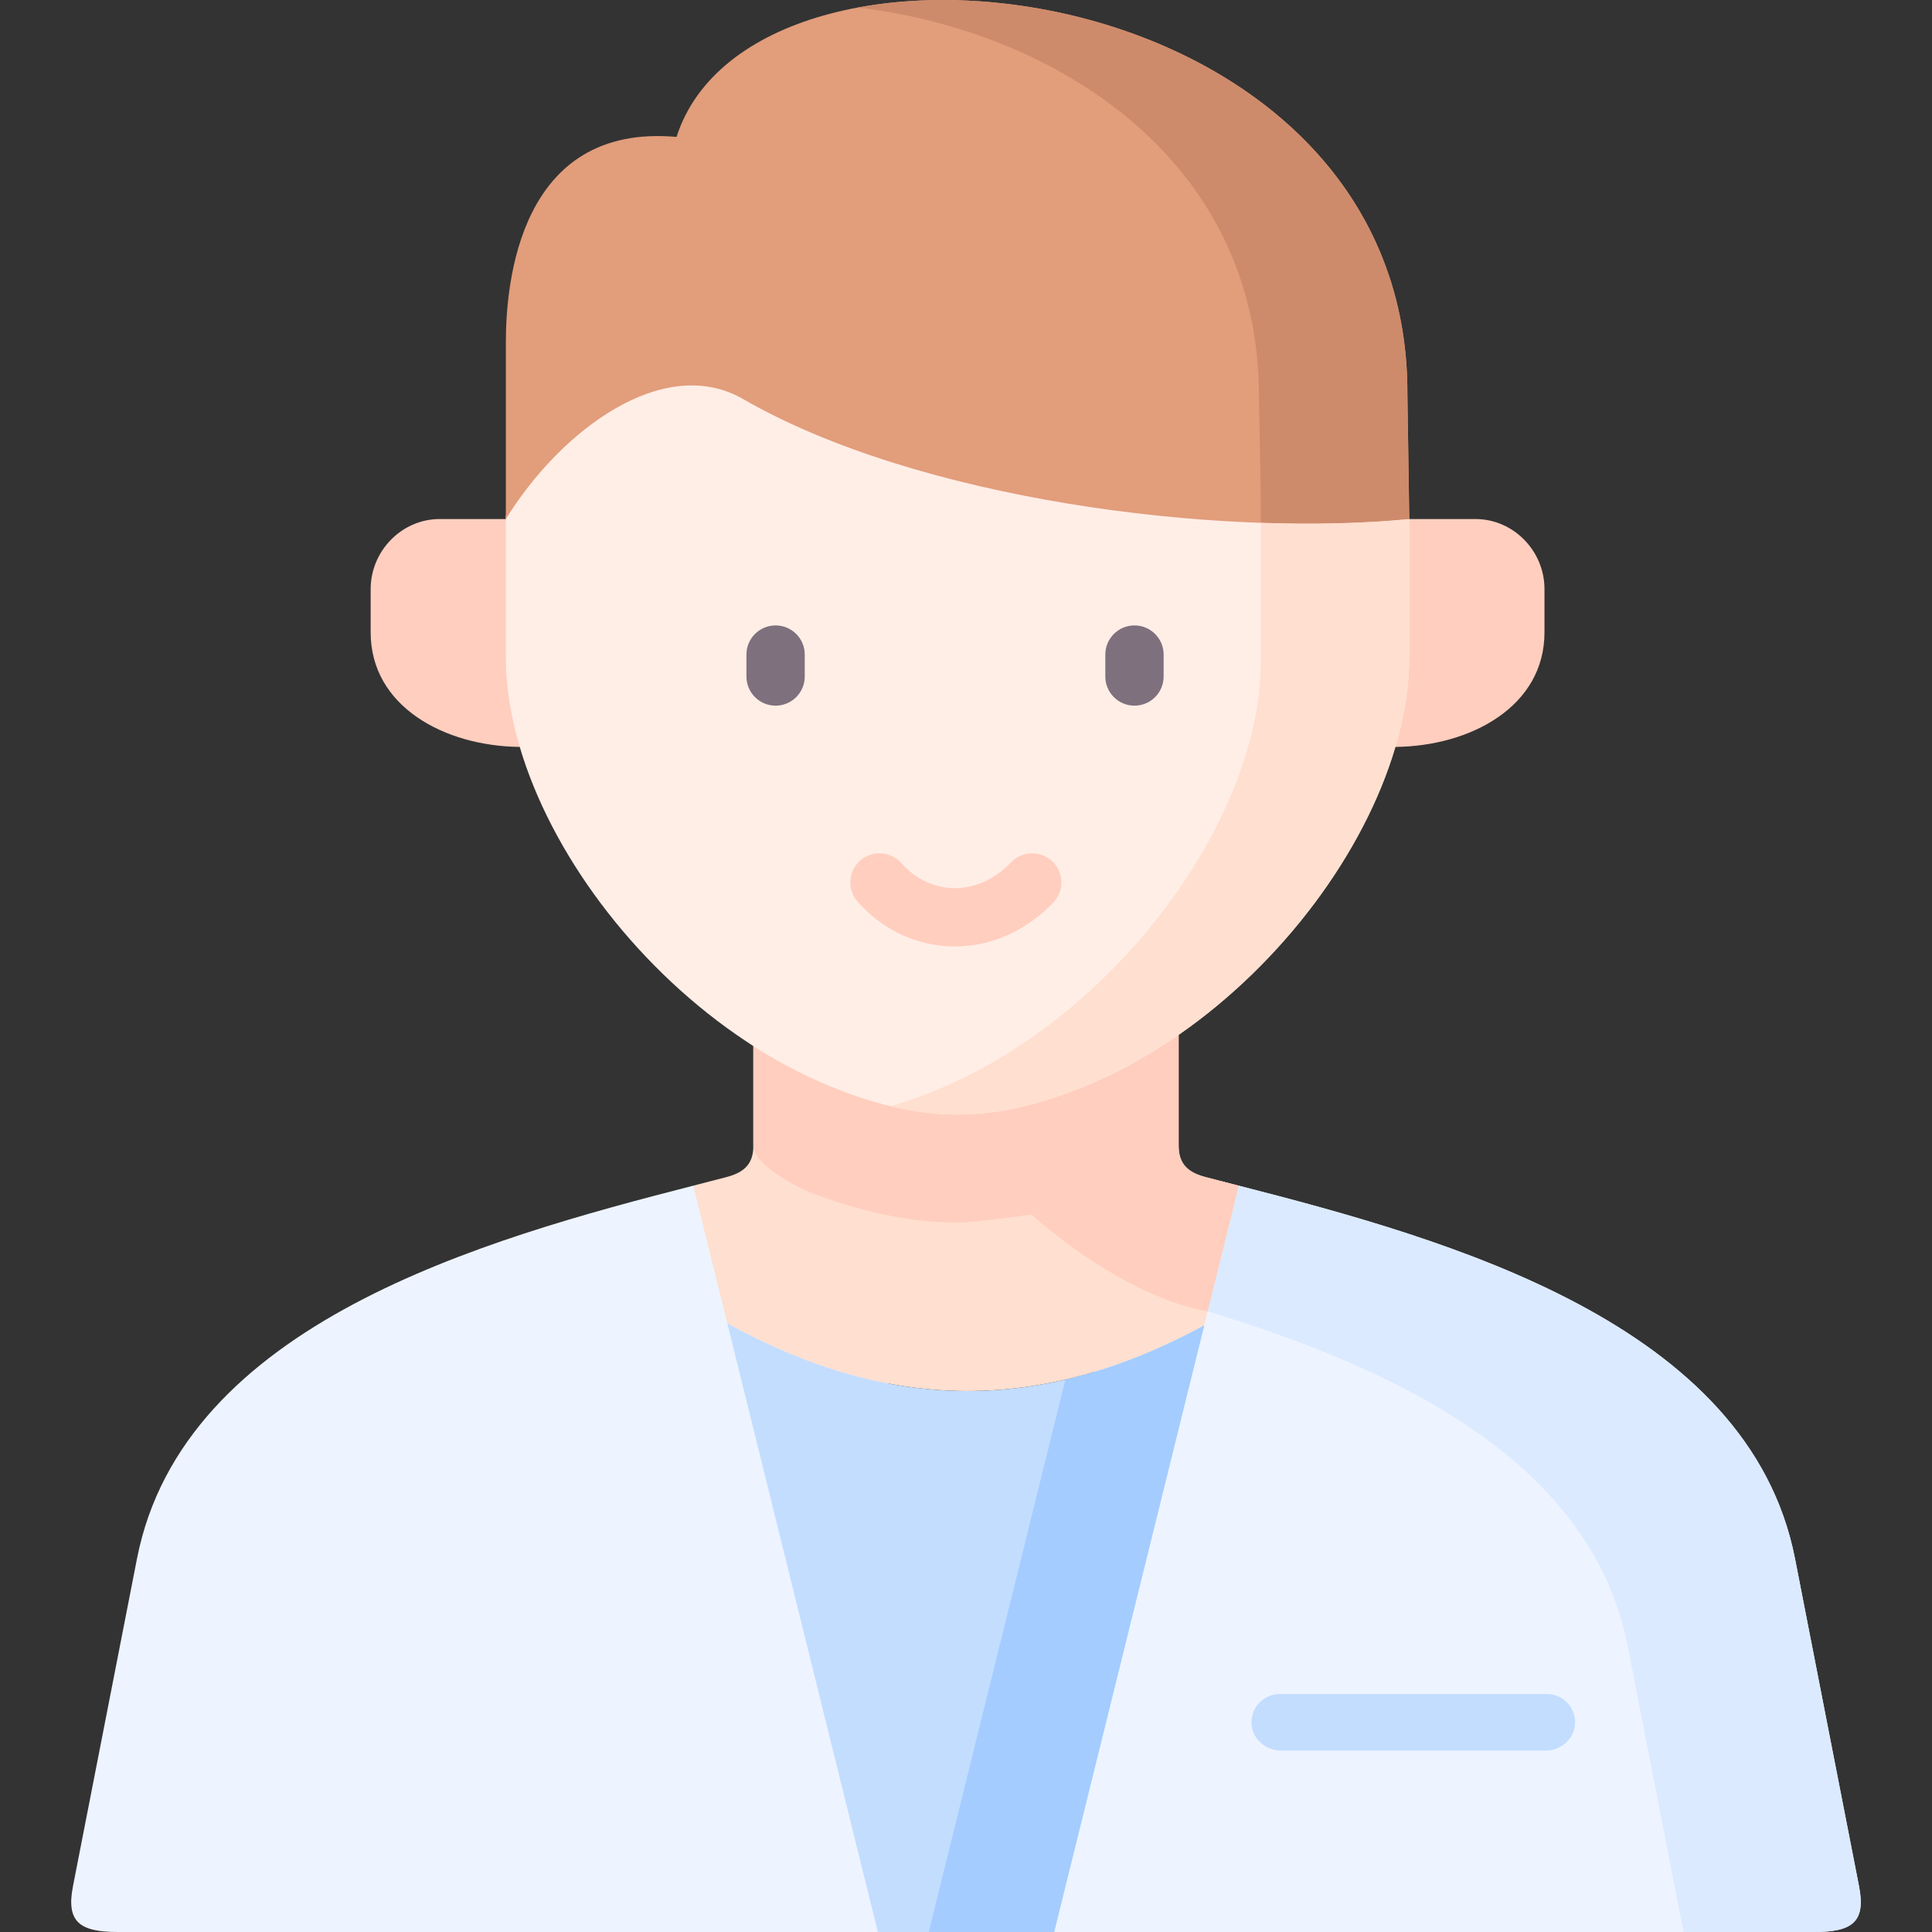<svg id="Capa_1" enable-background="new 0 0 512 512" height="512" viewBox="0 0 512 512" width="512" xmlns="http://www.w3.org/2000/svg"><rect x="0" y="0" width="512" height="512" fill="#333333" stroke="none"/><g><g><path clip-rule="evenodd" d="m475.704 413.095c-12.206-62.491-91.952-84.654-147.404-98.875l-54.751 70.553 5.811 127.227h201.425c10.045 0 13.724-2.628 11.885-12.089l-9.198-47.043z" fill="#edf4ff" fill-rule="evenodd"/></g><g><path clip-rule="evenodd" d="m253.314 384.773-69.614-70.553c-55.452 14.221-135.198 36.385-147.404 98.875l-16.966 86.816c-1.839 9.461 1.84 12.089 11.885 12.089h201.425z" fill="#edf4ff" fill-rule="evenodd"/></g><g><path clip-rule="evenodd" d="m312.357 274.243c-31.361-26.661-82.199-20.412-112.714 2.978v26.456c0 5.052-2.745 7.154-7.359 8.322-2.774.73-5.636 1.46-8.585 2.219l9.052 36.502c43.1 23.711 83.309 23.887 126.38.526l.029-.175 9.14-36.852c-2.949-.759-5.811-1.489-8.585-2.219-4.614-1.168-7.359-3.271-7.359-8.322v-29.435z" fill="#ffdfcf" fill-rule="evenodd"/></g><g><path clip-rule="evenodd" d="m319.131 351.247c-43.071 23.361-83.28 23.186-126.38-.526l39.889 161.279h46.721z" fill="#c3ddff" fill-rule="evenodd"/></g><g><path clip-rule="evenodd" d="m116.509 137.552c-10.045 0-18.279 8.468-18.279 18.543v11.505c0 19.565 19.506 30.136 39.508 30.34 13.958-19.857 7.475-41.437-3.679-60.388z" fill="#ffcebf" fill-rule="evenodd"/></g><g><path clip-rule="evenodd" d="m409.302 156.095c0-10.074-8.205-18.543-18.279-18.543h-17.549c-8.03 6.921-7.388 23.419-8.03 35.684-.438 8.176 1.11 16.82 4.351 24.704 20.032-.204 39.508-10.775 39.508-30.34v-11.505z" fill="#ffcebf" fill-rule="evenodd"/></g><g><path clip-rule="evenodd" d="m475.704 413.095c-12.206-62.491-91.952-84.654-147.404-98.875l-8.264 33.289c49.057 14.98 101.647 39.159 111.371 88.947l7.767 39.801 6.979 35.743h34.632c10.045 0 13.724-2.628 11.885-12.089l-9.198-47.043z" fill="#dbeaff" fill-rule="evenodd"/></g><g><path clip-rule="evenodd" d="m235.968 293.137c-3.913-.964-7.943-2.219-12.177-3.796-8.351-3.095-16.44-7.213-24.149-12.119v26.456c0 4.847 11.447 10.98 15.71 12.586 13.899 5.139 26.164 7.709 38.428 7.709 4.292 0 15.155-1.489 19.535-2.132 13.607 11.943 30.515 22.573 46.721 25.726l8.264-33.348-8.585-2.219c-4.614-1.168-7.359-3.271-7.359-8.322v-29.435c-8.994 6.22-18.63 11.388-28.616 15.097-5.957 2.219-11.563 3.825-16.965 4.818-4.409.818-8.702 1.197-12.994 1.197-5.84.001-11.68-.729-17.813-2.218z" fill="#ffcebf" fill-rule="evenodd"/></g><g><path clip-rule="evenodd" d="m373.473 137.552c-46.925-37.582-206.739-100.89-239.415-.905v37.524c0 7.68 1.285 15.681 3.679 23.77 8.293 28.062 29.901 57.147 57.379 76.244 1.489 1.022 3.008 2.044 4.526 3.037 7.709 4.906 15.797 9.023 24.149 12.119 10.833 4.03 20.411 6.015 29.989 6.015 9.549 0 19.126-1.986 29.96-6.015 9.987-3.709 19.623-8.877 28.616-15.097 27.507-19.068 49.144-48.211 57.437-76.303 2.394-8.089 3.679-16.09 3.679-23.77v-36.619z" fill="#ffeee6" fill-rule="evenodd"/></g><g><path clip-rule="evenodd" d="m372.977 104.526c.496-113.009-173.188-132.136-193.687-68.244-41.552-3.679-45.232 38.516-45.232 54.402v46.868c14.6-23.653 41.873-43.919 62.927-31.771 45.728 26.398 124.511 36.764 176.488 31.771z" fill="#e29d7b" fill-rule="evenodd"/></g><g><path clip-rule="evenodd" d="m372.977 104.526c.35-80.45-87.543-113.301-145.623-102.526 51.685 6.074 106.582 39.918 106.29 103.518.175 11.126.496 22.105.496 33.027 14.045.496 27.39.175 39.333-.993z" fill="#ce8b6b" fill-rule="evenodd"/></g><g><path clip-rule="evenodd" d="m373.473 174.171v-36.618c-11.943 1.168-25.288 1.489-39.333.993v36.618c0 7.68-1.285 15.681-3.679 23.77-8.293 28.092-29.93 57.205-57.437 76.303-.029 0-.058.029-.058.029-8.994 6.22-18.571 11.359-28.558 15.068-2.891 1.08-5.694 2.015-8.439 2.803 6.132 1.489 11.972 2.219 17.812 2.219 9.549 0 19.126-1.986 29.96-6.015 9.987-3.709 19.623-8.877 28.616-15.097 27.507-19.068 49.144-48.211 57.437-76.303 2.395-8.089 3.679-16.09 3.679-23.77z" fill="#ffdfcf" fill-rule="evenodd"/></g><g><path clip-rule="evenodd" d="m279.36 512 39.771-160.753c-12.469 6.775-24.674 11.564-36.793 14.367l-36.208 146.386z" fill="#a4ccff" fill-rule="evenodd"/></g><g><path d="m205.541 187.007c-4.268 0-7.726-3.459-7.726-7.726v-5.811c0-4.268 3.459-7.726 7.726-7.726s7.726 3.459 7.726 7.726v5.811c.001 4.267-3.458 7.726-7.726 7.726z" fill="#7e707d"/></g><g><path d="m300.648 187.007c-4.268 0-7.726-3.459-7.726-7.726v-5.811c0-4.268 3.459-7.726 7.726-7.726s7.726 3.459 7.726 7.726v5.811c0 4.267-3.459 7.726-7.726 7.726z" fill="#7e707d"/></g><g><path d="m253.082 250.82c-.221 0-.443-.003-.665-.007-9.608-.189-18.53-4.39-25.123-11.83-2.83-3.194-2.535-8.077.658-10.907 3.195-2.831 8.078-2.533 10.907.658 3.697 4.172 8.62 6.526 13.861 6.63 5.507.106 10.909-2.325 15.252-6.853 2.954-3.078 7.845-3.182 10.925-.228 3.079 2.954 3.182 7.844.228 10.925-7.197 7.504-16.422 11.612-26.043 11.612z" fill="#ffcebf"/></g><path d="m339.151 448.932c-4.209 0-7.607 3.465-7.499 7.698.106 4.125 3.72 7.305 7.846 7.305h70.067c4.126 0 7.741-3.179 7.846-7.305.108-4.233-3.29-7.698-7.499-7.698z" fill="#c3ddff"/></g></svg>